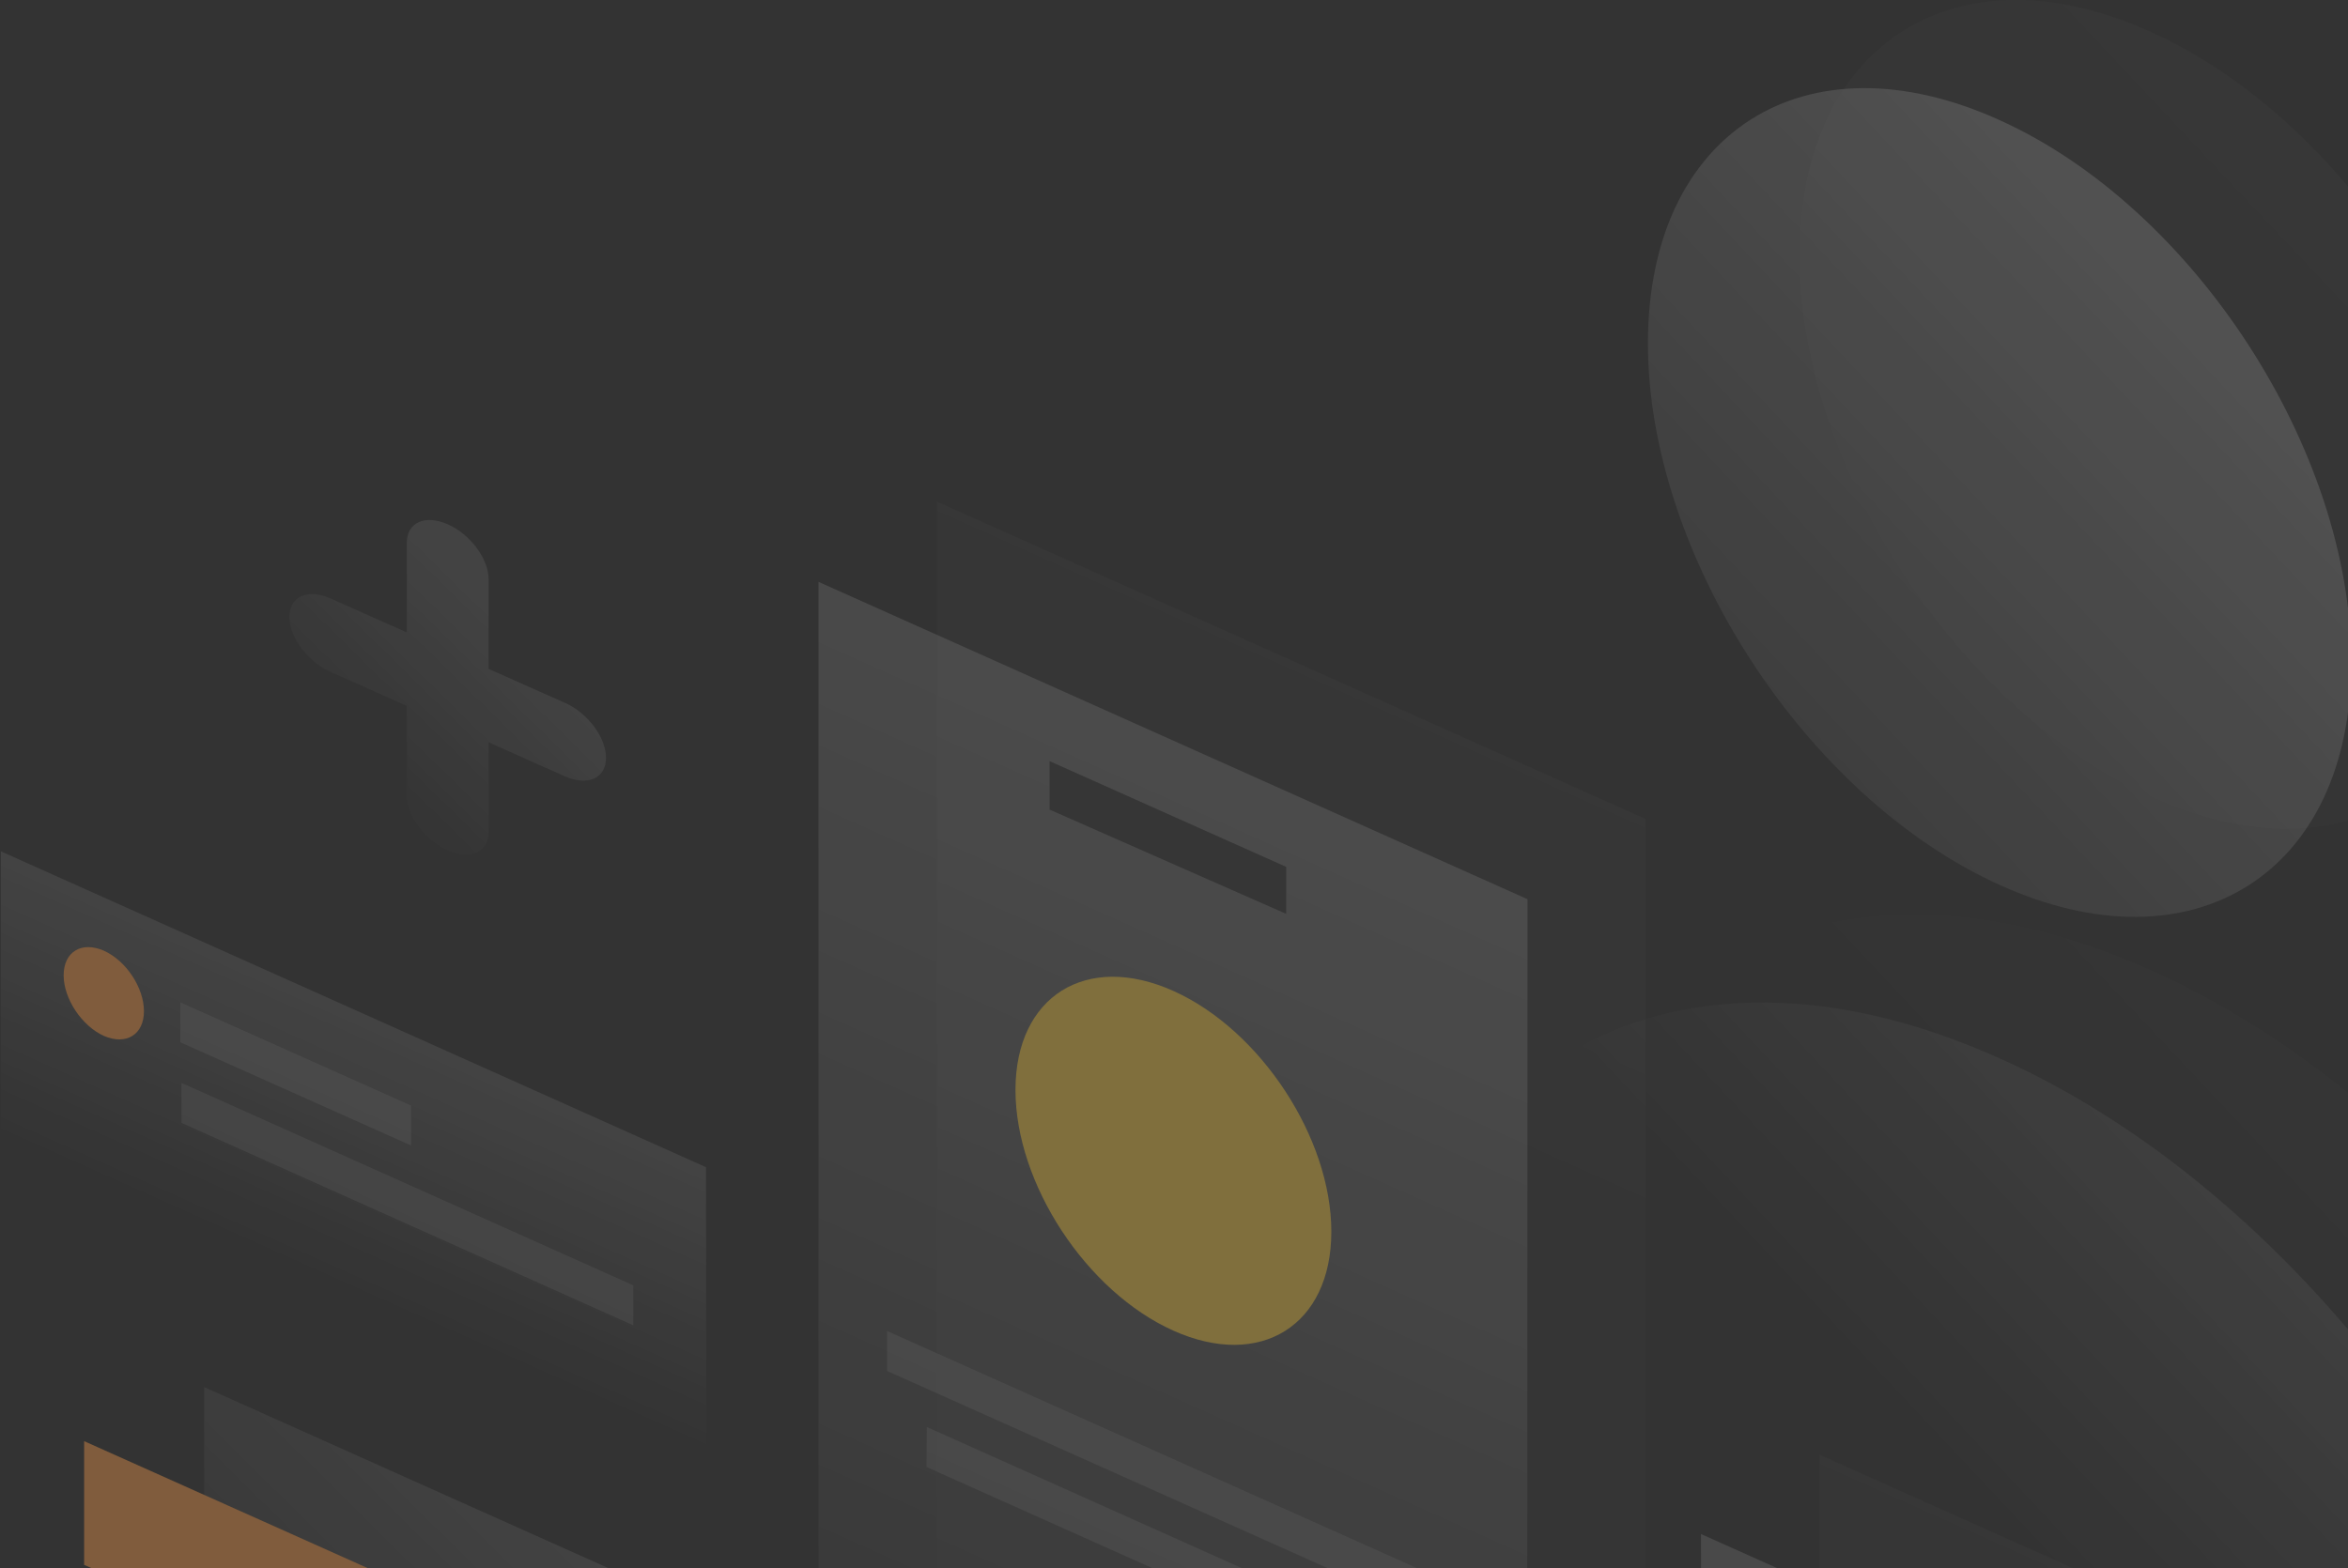 <svg width="232" height="155" viewBox="0 0 232 155" fill="none" xmlns="http://www.w3.org/2000/svg">
<rect x="0" y="0" width="232" height="155" fill="#333333" stroke="none"/>
<g opacity="0.4">
<path opacity="0.5" d="M197.817 104.708C166.869 90.68 141.272 103.808 136.744 134.042C135.958 139.299 141.085 146.212 147.297 149.029L248.3 194.803C254.512 197.62 259.639 195.355 258.89 189.401C254.362 155.041 228.765 118.707 197.817 104.708Z" fill="url(#paint0_linear_15163_97269)"/>
<path opacity="0.5" d="M232.321 65.408C232.321 86.291 216.754 96.166 197.556 87.453C178.396 78.768 162.828 54.807 162.828 33.924C162.828 13.041 178.396 3.166 197.593 11.88C216.791 20.564 232.321 44.554 232.321 65.408Z" fill="url(#paint1_linear_15163_97269)"/>
<path opacity="0.07" d="M212.786 95.997C181.838 81.969 156.241 95.097 151.713 125.332C150.927 130.589 156.054 137.501 162.266 140.318L263.269 186.092C269.481 188.909 274.607 186.644 273.859 180.69C269.331 146.33 243.734 109.996 212.786 95.997Z" fill="url(#paint2_linear_15163_97269)"/>
<path opacity="0.07" d="M247.29 56.697C247.29 77.58 231.722 87.455 212.525 78.742C193.365 70.057 177.797 46.096 177.797 25.213C177.797 4.33 193.365 -5.545 212.562 3.169C231.76 11.853 247.29 35.843 247.29 56.697Z" fill="url(#paint3_linear_15163_97269)"/>
<path opacity="0.2" d="M69.758 115.363L0.078 84.141V112.313L69.796 143.536L69.758 115.363Z" fill="url(#paint4_linear_15163_97269)"/>
<path d="M14.223 99.942C14.223 102.266 12.464 103.341 10.256 102.382C8.085 101.395 6.289 98.722 6.289 96.399C6.289 94.076 8.048 93.001 10.256 93.959C12.464 94.947 14.223 97.619 14.223 99.942Z" fill="#F2994A"/>
<path opacity="0.15" d="M17.82 99.07L40.611 109.265V113.215L17.82 103.02V99.07Z" fill="white"/>
<path opacity="0.15" d="M17.93 107.031L62.575 127.043V130.993L17.93 110.981V107.031Z" fill="white"/>
<path opacity="0.05" d="M179.781 143.773L249.798 175.141V292.16L179.781 260.821V143.773Z" fill="url(#paint5_linear_15163_97269)"/>
<path opacity="0.3" d="M238.125 182.985L168.07 151.617V268.636L238.087 300.004L238.125 182.985ZM190.898 169.334L214.287 179.79V184.437L190.898 174.126V169.334Z" fill="url(#paint6_linear_15163_97269)"/>
<path opacity="0.05" d="M92.586 49.578L162.603 80.946V197.965L92.586 166.597V49.578Z" fill="url(#paint7_linear_15163_97269)"/>
<path opacity="0.3" d="M150.93 88.876L80.875 57.508V174.527L150.892 205.894L150.93 88.876ZM103.703 75.225L127.092 85.681V90.328L103.703 80.017V75.225Z" fill="url(#paint8_linear_15163_97269)"/>
<path opacity="0.15" d="M87.648 131.547L143.894 156.728V160.678L87.648 135.497V131.547Z" fill="white"/>
<path opacity="0.15" d="M91.576 141.039L139.926 162.706V166.656L91.539 144.989L91.576 141.039Z" fill="white"/>
<path d="M131.546 121.73C131.546 112.465 124.548 101.805 115.941 97.942C107.334 94.08 100.336 98.465 100.336 107.73C100.336 116.995 107.334 127.655 115.941 131.518C124.548 135.38 131.546 130.995 131.546 121.73Z" fill="#F2C94C"/>
<path opacity="0.3" d="M131.541 186.992L20.172 137.094L20.209 182.141L121.736 227.624L131.578 238.923L131.541 186.992Z" fill="url(#paint9_linear_15163_97269)"/>
<path d="M8.312 154.665V142.438L50.338 161.258V173.486L8.312 154.665Z" fill="#F2994A"/>
<path opacity="0.2" d="M44.236 51.818C46.482 52.806 48.278 55.245 48.278 57.249V66.108L55.837 69.477C58.083 70.465 59.879 72.904 59.879 74.908C59.879 76.912 58.083 77.725 55.837 76.738L48.278 73.369V82.227C48.278 84.231 46.482 85.045 44.236 84.057C41.991 83.07 40.195 80.63 40.195 78.626V69.767L32.635 66.398C30.39 65.411 28.594 62.971 28.594 60.967C28.594 58.963 30.39 58.15 32.635 59.137L40.195 62.506V53.648C40.195 51.644 41.991 50.831 44.236 51.818Z" fill="url(#paint10_linear_15163_97269)"/>
</g>
<defs>
<linearGradient id="paint0_linear_15163_97269" x1="325.515" y1="81.826" x2="223.252" y2="177.943" gradientUnits="userSpaceOnUse">
<stop stop-color="white"/>
<stop offset="1" stop-color="white" stop-opacity="0"/>
</linearGradient>
<linearGradient id="paint1_linear_15163_97269" x1="261.453" y1="13.506" x2="159.189" y2="109.623" gradientUnits="userSpaceOnUse">
<stop stop-color="white"/>
<stop offset="1" stop-color="white" stop-opacity="0"/>
</linearGradient>
<linearGradient id="paint2_linear_15163_97269" x1="340.484" y1="73.115" x2="238.22" y2="169.232" gradientUnits="userSpaceOnUse">
<stop stop-color="white"/>
<stop offset="1" stop-color="white" stop-opacity="0"/>
</linearGradient>
<linearGradient id="paint3_linear_15163_97269" x1="276.421" y1="4.795" x2="174.158" y2="100.912" gradientUnits="userSpaceOnUse">
<stop stop-color="white"/>
<stop offset="1" stop-color="white" stop-opacity="0"/>
</linearGradient>
<linearGradient id="paint4_linear_15163_97269" x1="42.783" y1="103.279" x2="32.268" y2="126.751" gradientUnits="userSpaceOnUse">
<stop stop-color="white"/>
<stop offset="1" stop-color="white" stop-opacity="0"/>
</linearGradient>
<linearGradient id="paint5_linear_15163_97269" x1="255.458" y1="163.317" x2="197.461" y2="292.781" gradientUnits="userSpaceOnUse">
<stop stop-color="white"/>
<stop offset="1" stop-color="white" stop-opacity="0"/>
</linearGradient>
<linearGradient id="paint6_linear_15163_97269" x1="243.748" y1="171.146" x2="185.751" y2="300.61" gradientUnits="userSpaceOnUse">
<stop stop-color="white"/>
<stop offset="1" stop-color="white" stop-opacity="0"/>
</linearGradient>
<linearGradient id="paint7_linear_15163_97269" x1="168.259" y1="69.116" x2="110.263" y2="198.58" gradientUnits="userSpaceOnUse">
<stop stop-color="white"/>
<stop offset="1" stop-color="white" stop-opacity="0"/>
</linearGradient>
<linearGradient id="paint8_linear_15163_97269" x1="156.553" y1="77.037" x2="98.556" y2="206.5" gradientUnits="userSpaceOnUse">
<stop stop-color="white"/>
<stop offset="1" stop-color="white" stop-opacity="0"/>
</linearGradient>
<linearGradient id="paint9_linear_15163_97269" x1="107.254" y1="168.951" x2="61.287" y2="215.323" gradientUnits="userSpaceOnUse">
<stop stop-color="white"/>
<stop offset="1" stop-color="white" stop-opacity="0"/>
</linearGradient>
<linearGradient id="paint10_linear_15163_97269" x1="52.049" y1="63.142" x2="36.416" y2="79.038" gradientUnits="userSpaceOnUse">
<stop stop-color="white"/>
<stop offset="1" stop-color="white" stop-opacity="0"/>
</linearGradient>
</defs>
</svg>
